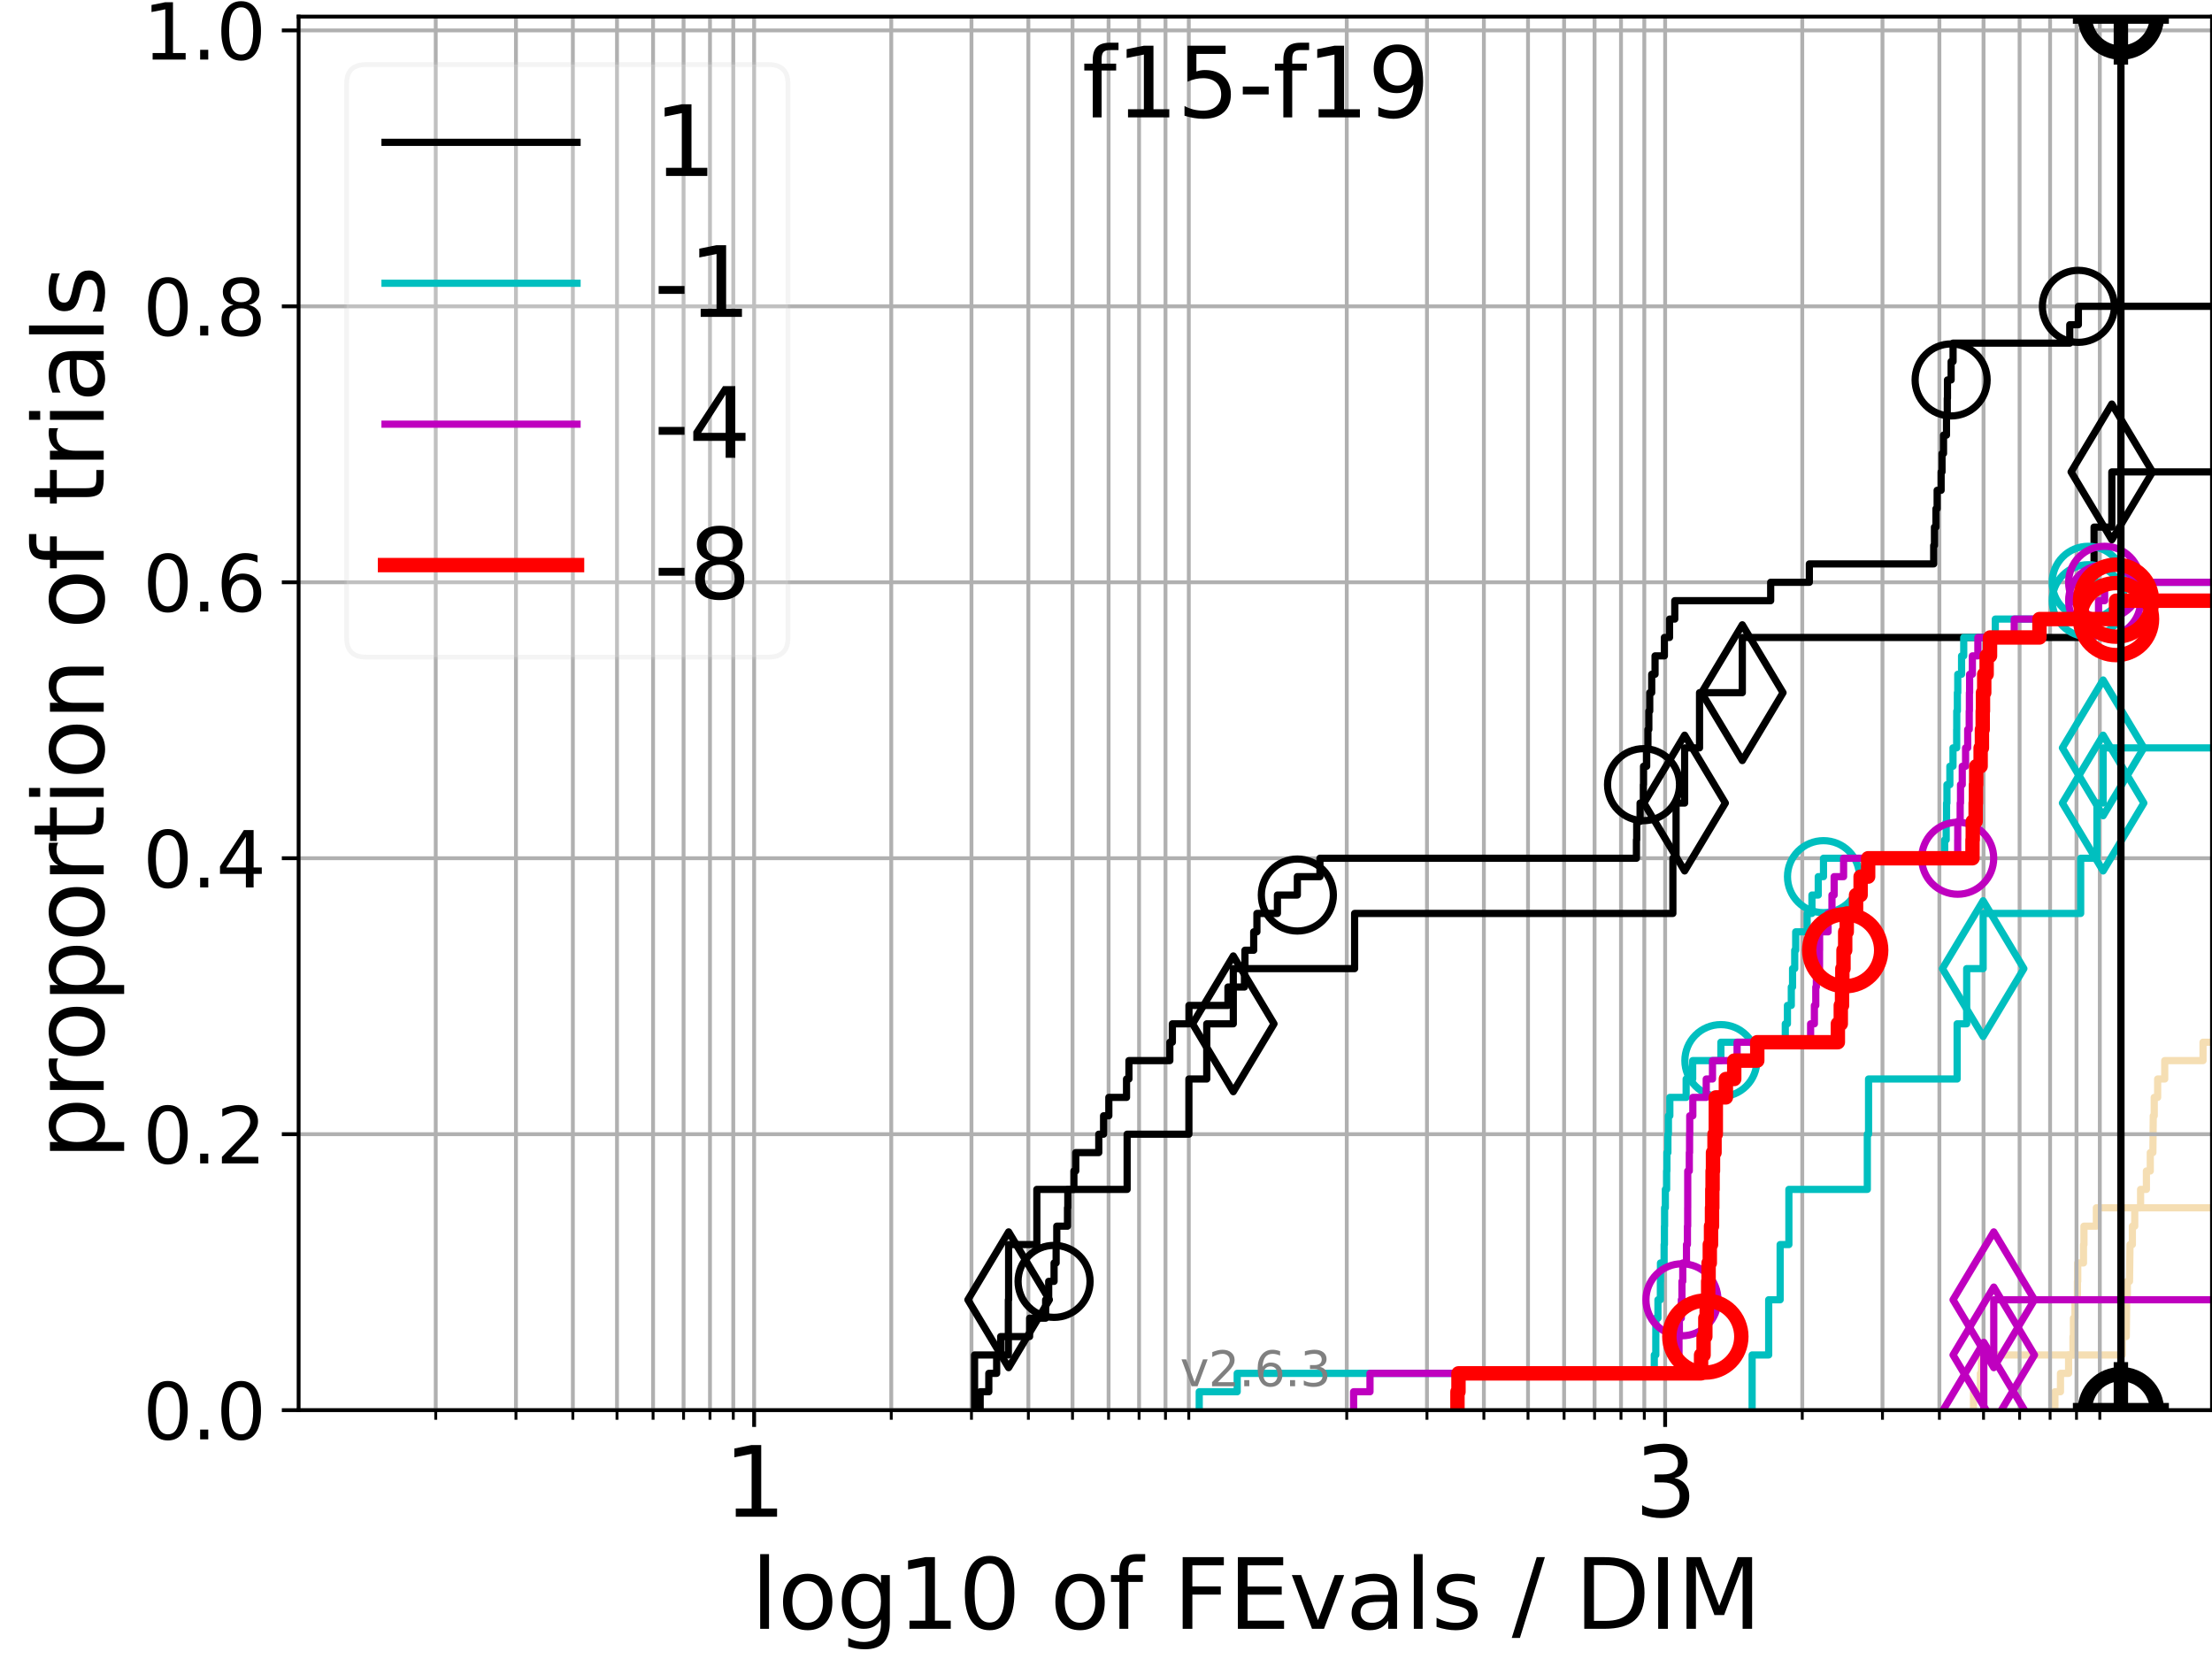 <?xml version="1.0" encoding="utf-8" standalone="no"?>
<!DOCTYPE svg PUBLIC "-//W3C//DTD SVG 1.1//EN"
  "http://www.w3.org/Graphics/SVG/1.1/DTD/svg11.dtd">
<svg xmlns:xlink="http://www.w3.org/1999/xlink" width="460.8pt" height="345.6pt" viewBox="0 0 460.8 345.6" xmlns="http://www.w3.org/2000/svg" version="1.1">
 <defs>
  <style type="text/css">*{stroke-linejoin: round; stroke-linecap: butt}</style>
 </defs>
 <g id="figure_1">
  <g id="patch_1">
   <path d="M 0 345.6 
L 460.8 345.6 
L 460.8 0 
L 0 0 
z
" style="fill: #ffffff"/>
  </g>
  <g id="axes_1">
   <g id="patch_2">
    <path d="M 62.208 293.76 
L 460.8 293.76 
L 460.8 3.456 
L 62.208 3.456 
z
" style="fill: #ffffff"/>
   </g>
   <g id="line2d_1"/>
   <g id="line2d_2"/>
   <g id="line2d_3"/>
   <g id="line2d_4"/>
   <g id="line2d_5">
    <path d="M 411.112 293.76 
L 411.112 289.928 
L 412.557 289.928 
L 412.557 286.095 
L 412.766 286.095 
L 412.766 282.263 
L 442.092 282.263 
L 442.092 278.43 
L 442.942 278.43 
L 443.036 270.766 
L 443.164 270.766 
L 443.164 266.933 
L 443.618 266.933 
L 443.719 259.268 
L 444.211 259.268 
L 444.211 255.436 
L 444.706 255.436 
L 444.706 251.604 
L 445.923 251.604 
L 445.923 247.771 
L 447.135 247.771 
L 447.135 243.939 
L 447.943 243.939 
L 447.943 240.106 
L 448.482 240.106 
L 448.564 232.442 
L 448.765 232.442 
L 448.765 228.609 
L 449.477 228.609 
L 449.477 224.777 
L 450.953 224.777 
L 450.953 220.944 
L 458.93 220.944 
L 458.93 217.112 
L 461.8 217.112 
L 461.8 217.112 
" clip-path="url(#pef58f997ed)" style="fill: none; stroke: #f5deb3; stroke-width: 1.5; stroke-linecap: square"/>
   </g>
   <g id="line2d_6"/>
   <g id="line2d_7"/>
   <g id="line2d_8"/>
   <g id="line2d_9"/>
   <g id="line2d_10"/>
   <g id="line2d_11"/>
   <g id="line2d_12"/>
   <g id="line2d_13"/>
   <g id="line2d_14"/>
   <g id="line2d_15"/>
   <g id="line2d_16"/>
   <g id="line2d_17">
    <path d="M 428.076 293.76 
L 428.076 289.928 
L 429.235 289.928 
L 429.235 286.095 
L 430.926 286.095 
L 430.926 282.263 
L 431.836 282.263 
L 431.836 278.43 
L 431.934 278.43 
L 431.934 274.598 
L 432.254 274.598 
L 432.254 270.766 
L 432.768 270.766 
L 432.768 266.933 
L 432.832 266.933 
L 432.832 263.101 
L 434.03 263.101 
L 434.03 259.268 
L 434.126 259.268 
L 434.126 255.436 
L 436.71 255.436 
L 436.71 251.604 
L 461.8 251.604 
" clip-path="url(#pef58f997ed)" style="fill: none; stroke: #f5deb3; stroke-width: 1.5; stroke-linecap: square"/>
   </g>
   <g id="line2d_18"/>
   <g id="line2d_19">
    <path clip-path="url(#pef58f997ed)" style="fill: none; stroke: #f5deb3; stroke-width: 1.5; stroke-linecap: square"/>
   </g>
   <g id="line2d_20"/>
   <g id="matplotlib.axis_1">
    <g id="xtick_1">
     <g id="line2d_21">
      <path d="M 157.099 293.76 
L 157.099 3.456 
" clip-path="url(#pef58f997ed)" style="fill: none; stroke: #b0b0b0; stroke-width: 0.8; stroke-linecap: square"/>
     </g>
     <g id="line2d_22">
      <defs>
       <path id="m5af2c19be2" d="M 0 0 
L 0 3.5 
" style="stroke: #000000; stroke-width: 0.8"/>
      </defs>
      <g>
       <use xlink:href="#m5af2c19be2" x="157.099" y="293.76" style="stroke: #000000; stroke-width: 0.8"/>
      </g>
     </g>
     <g id="text_1">
      <!-- 1 -->
      <g transform="translate(150.736 315.957) scale(0.2 -0.2)">
       <defs>
        <path id="DejaVuSans-31" d="M 794 531 
L 1825 531 
L 1825 4091 
L 703 3866 
L 703 4441 
L 1819 4666 
L 2450 4666 
L 2450 531 
L 3481 531 
L 3481 0 
L 794 0 
L 794 531 
z
" transform="scale(0.016)"/>
       </defs>
       <use xlink:href="#DejaVuSans-31"/>
      </g>
     </g>
    </g>
    <g id="xtick_2">
     <g id="line2d_23">
      <path d="M 346.88 293.76 
L 346.88 3.456 
" clip-path="url(#pef58f997ed)" style="fill: none; stroke: #b0b0b0; stroke-width: 0.8; stroke-linecap: square"/>
     </g>
     <g id="line2d_24">
      <g>
       <use xlink:href="#m5af2c19be2" x="346.88" y="293.76" style="stroke: #000000; stroke-width: 0.8"/>
      </g>
     </g>
     <g id="text_2">
      <!-- 3 -->
      <g transform="translate(340.518 315.957) scale(0.2 -0.2)">
       <defs>
        <path id="DejaVuSans-33" d="M 2597 2516 
Q 3050 2419 3304 2112 
Q 3559 1806 3559 1356 
Q 3559 666 3084 287 
Q 2609 -91 1734 -91 
Q 1441 -91 1130 -33 
Q 819 25 488 141 
L 488 750 
Q 750 597 1062 519 
Q 1375 441 1716 441 
Q 2309 441 2620 675 
Q 2931 909 2931 1356 
Q 2931 1769 2642 2001 
Q 2353 2234 1838 2234 
L 1294 2234 
L 1294 2753 
L 1863 2753 
Q 2328 2753 2575 2939 
Q 2822 3125 2822 3475 
Q 2822 3834 2567 4026 
Q 2313 4219 1838 4219 
Q 1578 4219 1281 4162 
Q 984 4106 628 3988 
L 628 4550 
Q 988 4650 1302 4700 
Q 1616 4750 1894 4750 
Q 2613 4750 3031 4423 
Q 3450 4097 3450 3541 
Q 3450 3153 3228 2886 
Q 3006 2619 2597 2516 
z
" transform="scale(0.016)"/>
       </defs>
       <use xlink:href="#DejaVuSans-33"/>
      </g>
     </g>
    </g>
    <g id="xtick_3">
     <g id="line2d_25">
      <path d="M 90.773 293.76 
L 90.773 3.456 
" clip-path="url(#pef58f997ed)" style="fill: none; stroke: #b0b0b0; stroke-width: 0.8; stroke-linecap: square"/>
     </g>
     <g id="line2d_26">
      <defs>
       <path id="m6250334d4b" d="M 0 0 
L 0 2 
" style="stroke: #000000; stroke-width: 0.6"/>
      </defs>
      <g>
       <use xlink:href="#m6250334d4b" x="90.773" y="293.76" style="stroke: #000000; stroke-width: 0.6"/>
      </g>
     </g>
    </g>
    <g id="xtick_4">
     <g id="line2d_27">
      <path d="M 107.482 293.76 
L 107.482 3.456 
" clip-path="url(#pef58f997ed)" style="fill: none; stroke: #b0b0b0; stroke-width: 0.8; stroke-linecap: square"/>
     </g>
     <g id="line2d_28">
      <g>
       <use xlink:href="#m6250334d4b" x="107.482" y="293.76" style="stroke: #000000; stroke-width: 0.6"/>
      </g>
     </g>
    </g>
    <g id="xtick_5">
     <g id="line2d_29">
      <path d="M 119.338 293.76 
L 119.338 3.456 
" clip-path="url(#pef58f997ed)" style="fill: none; stroke: #b0b0b0; stroke-width: 0.8; stroke-linecap: square"/>
     </g>
     <g id="line2d_30">
      <g>
       <use xlink:href="#m6250334d4b" x="119.338" y="293.76" style="stroke: #000000; stroke-width: 0.6"/>
      </g>
     </g>
    </g>
    <g id="xtick_6">
     <g id="line2d_31">
      <path d="M 128.534 293.76 
L 128.534 3.456 
" clip-path="url(#pef58f997ed)" style="fill: none; stroke: #b0b0b0; stroke-width: 0.8; stroke-linecap: square"/>
     </g>
     <g id="line2d_32">
      <g>
       <use xlink:href="#m6250334d4b" x="128.534" y="293.76" style="stroke: #000000; stroke-width: 0.6"/>
      </g>
     </g>
    </g>
    <g id="xtick_7">
     <g id="line2d_33">
      <path d="M 136.047 293.76 
L 136.047 3.456 
" clip-path="url(#pef58f997ed)" style="fill: none; stroke: #b0b0b0; stroke-width: 0.8; stroke-linecap: square"/>
     </g>
     <g id="line2d_34">
      <g>
       <use xlink:href="#m6250334d4b" x="136.047" y="293.76" style="stroke: #000000; stroke-width: 0.6"/>
      </g>
     </g>
    </g>
    <g id="xtick_8">
     <g id="line2d_35">
      <path d="M 142.4 293.76 
L 142.4 3.456 
" clip-path="url(#pef58f997ed)" style="fill: none; stroke: #b0b0b0; stroke-width: 0.8; stroke-linecap: square"/>
     </g>
     <g id="line2d_36">
      <g>
       <use xlink:href="#m6250334d4b" x="142.4" y="293.76" style="stroke: #000000; stroke-width: 0.6"/>
      </g>
     </g>
    </g>
    <g id="xtick_9">
     <g id="line2d_37">
      <path d="M 147.903 293.76 
L 147.903 3.456 
" clip-path="url(#pef58f997ed)" style="fill: none; stroke: #b0b0b0; stroke-width: 0.8; stroke-linecap: square"/>
     </g>
     <g id="line2d_38">
      <g>
       <use xlink:href="#m6250334d4b" x="147.903" y="293.76" style="stroke: #000000; stroke-width: 0.6"/>
      </g>
     </g>
    </g>
    <g id="xtick_10">
     <g id="line2d_39">
      <path d="M 152.757 293.76 
L 152.757 3.456 
" clip-path="url(#pef58f997ed)" style="fill: none; stroke: #b0b0b0; stroke-width: 0.8; stroke-linecap: square"/>
     </g>
     <g id="line2d_40">
      <g>
       <use xlink:href="#m6250334d4b" x="152.757" y="293.76" style="stroke: #000000; stroke-width: 0.6"/>
      </g>
     </g>
    </g>
    <g id="xtick_11">
     <g id="line2d_41">
      <path d="M 185.664 293.76 
L 185.664 3.456 
" clip-path="url(#pef58f997ed)" style="fill: none; stroke: #b0b0b0; stroke-width: 0.8; stroke-linecap: square"/>
     </g>
     <g id="line2d_42">
      <g>
       <use xlink:href="#m6250334d4b" x="185.664" y="293.76" style="stroke: #000000; stroke-width: 0.6"/>
      </g>
     </g>
    </g>
    <g id="xtick_12">
     <g id="line2d_43">
      <path d="M 202.373 293.76 
L 202.373 3.456 
" clip-path="url(#pef58f997ed)" style="fill: none; stroke: #b0b0b0; stroke-width: 0.8; stroke-linecap: square"/>
     </g>
     <g id="line2d_44">
      <g>
       <use xlink:href="#m6250334d4b" x="202.373" y="293.76" style="stroke: #000000; stroke-width: 0.6"/>
      </g>
     </g>
    </g>
    <g id="xtick_13">
     <g id="line2d_45">
      <path d="M 214.229 293.76 
L 214.229 3.456 
" clip-path="url(#pef58f997ed)" style="fill: none; stroke: #b0b0b0; stroke-width: 0.8; stroke-linecap: square"/>
     </g>
     <g id="line2d_46">
      <g>
       <use xlink:href="#m6250334d4b" x="214.229" y="293.76" style="stroke: #000000; stroke-width: 0.6"/>
      </g>
     </g>
    </g>
    <g id="xtick_14">
     <g id="line2d_47">
      <path d="M 223.425 293.76 
L 223.425 3.456 
" clip-path="url(#pef58f997ed)" style="fill: none; stroke: #b0b0b0; stroke-width: 0.8; stroke-linecap: square"/>
     </g>
     <g id="line2d_48">
      <g>
       <use xlink:href="#m6250334d4b" x="223.425" y="293.76" style="stroke: #000000; stroke-width: 0.6"/>
      </g>
     </g>
    </g>
    <g id="xtick_15">
     <g id="line2d_49">
      <path d="M 230.938 293.76 
L 230.938 3.456 
" clip-path="url(#pef58f997ed)" style="fill: none; stroke: #b0b0b0; stroke-width: 0.8; stroke-linecap: square"/>
     </g>
     <g id="line2d_50">
      <g>
       <use xlink:href="#m6250334d4b" x="230.938" y="293.76" style="stroke: #000000; stroke-width: 0.6"/>
      </g>
     </g>
    </g>
    <g id="xtick_16">
     <g id="line2d_51">
      <path d="M 237.291 293.76 
L 237.291 3.456 
" clip-path="url(#pef58f997ed)" style="fill: none; stroke: #b0b0b0; stroke-width: 0.8; stroke-linecap: square"/>
     </g>
     <g id="line2d_52">
      <g>
       <use xlink:href="#m6250334d4b" x="237.291" y="293.76" style="stroke: #000000; stroke-width: 0.6"/>
      </g>
     </g>
    </g>
    <g id="xtick_17">
     <g id="line2d_53">
      <path d="M 242.794 293.76 
L 242.794 3.456 
" clip-path="url(#pef58f997ed)" style="fill: none; stroke: #b0b0b0; stroke-width: 0.8; stroke-linecap: square"/>
     </g>
     <g id="line2d_54">
      <g>
       <use xlink:href="#m6250334d4b" x="242.794" y="293.76" style="stroke: #000000; stroke-width: 0.6"/>
      </g>
     </g>
    </g>
    <g id="xtick_18">
     <g id="line2d_55">
      <path d="M 247.648 293.76 
L 247.648 3.456 
" clip-path="url(#pef58f997ed)" style="fill: none; stroke: #b0b0b0; stroke-width: 0.8; stroke-linecap: square"/>
     </g>
     <g id="line2d_56">
      <g>
       <use xlink:href="#m6250334d4b" x="247.648" y="293.76" style="stroke: #000000; stroke-width: 0.6"/>
      </g>
     </g>
    </g>
    <g id="xtick_19">
     <g id="line2d_57">
      <path d="M 280.554 293.76 
L 280.554 3.456 
" clip-path="url(#pef58f997ed)" style="fill: none; stroke: #b0b0b0; stroke-width: 0.8; stroke-linecap: square"/>
     </g>
     <g id="line2d_58">
      <g>
       <use xlink:href="#m6250334d4b" x="280.554" y="293.76" style="stroke: #000000; stroke-width: 0.6"/>
      </g>
     </g>
    </g>
    <g id="xtick_20">
     <g id="line2d_59">
      <path d="M 297.264 293.76 
L 297.264 3.456 
" clip-path="url(#pef58f997ed)" style="fill: none; stroke: #b0b0b0; stroke-width: 0.8; stroke-linecap: square"/>
     </g>
     <g id="line2d_60">
      <g>
       <use xlink:href="#m6250334d4b" x="297.264" y="293.76" style="stroke: #000000; stroke-width: 0.6"/>
      </g>
     </g>
    </g>
    <g id="xtick_21">
     <g id="line2d_61">
      <path d="M 309.119 293.76 
L 309.119 3.456 
" clip-path="url(#pef58f997ed)" style="fill: none; stroke: #b0b0b0; stroke-width: 0.8; stroke-linecap: square"/>
     </g>
     <g id="line2d_62">
      <g>
       <use xlink:href="#m6250334d4b" x="309.119" y="293.76" style="stroke: #000000; stroke-width: 0.6"/>
      </g>
     </g>
    </g>
    <g id="xtick_22">
     <g id="line2d_63">
      <path d="M 318.315 293.76 
L 318.315 3.456 
" clip-path="url(#pef58f997ed)" style="fill: none; stroke: #b0b0b0; stroke-width: 0.8; stroke-linecap: square"/>
     </g>
     <g id="line2d_64">
      <g>
       <use xlink:href="#m6250334d4b" x="318.315" y="293.76" style="stroke: #000000; stroke-width: 0.6"/>
      </g>
     </g>
    </g>
    <g id="xtick_23">
     <g id="line2d_65">
      <path d="M 325.829 293.76 
L 325.829 3.456 
" clip-path="url(#pef58f997ed)" style="fill: none; stroke: #b0b0b0; stroke-width: 0.8; stroke-linecap: square"/>
     </g>
     <g id="line2d_66">
      <g>
       <use xlink:href="#m6250334d4b" x="325.829" y="293.76" style="stroke: #000000; stroke-width: 0.6"/>
      </g>
     </g>
    </g>
    <g id="xtick_24">
     <g id="line2d_67">
      <path d="M 332.181 293.76 
L 332.181 3.456 
" clip-path="url(#pef58f997ed)" style="fill: none; stroke: #b0b0b0; stroke-width: 0.8; stroke-linecap: square"/>
     </g>
     <g id="line2d_68">
      <g>
       <use xlink:href="#m6250334d4b" x="332.181" y="293.76" style="stroke: #000000; stroke-width: 0.6"/>
      </g>
     </g>
    </g>
    <g id="xtick_25">
     <g id="line2d_69">
      <path d="M 337.684 293.76 
L 337.684 3.456 
" clip-path="url(#pef58f997ed)" style="fill: none; stroke: #b0b0b0; stroke-width: 0.8; stroke-linecap: square"/>
     </g>
     <g id="line2d_70">
      <g>
       <use xlink:href="#m6250334d4b" x="337.684" y="293.76" style="stroke: #000000; stroke-width: 0.6"/>
      </g>
     </g>
    </g>
    <g id="xtick_26">
     <g id="line2d_71">
      <path d="M 342.538 293.76 
L 342.538 3.456 
" clip-path="url(#pef58f997ed)" style="fill: none; stroke: #b0b0b0; stroke-width: 0.8; stroke-linecap: square"/>
     </g>
     <g id="line2d_72">
      <g>
       <use xlink:href="#m6250334d4b" x="342.538" y="293.76" style="stroke: #000000; stroke-width: 0.6"/>
      </g>
     </g>
    </g>
    <g id="xtick_27">
     <g id="line2d_73">
      <path d="M 375.445 293.76 
L 375.445 3.456 
" clip-path="url(#pef58f997ed)" style="fill: none; stroke: #b0b0b0; stroke-width: 0.8; stroke-linecap: square"/>
     </g>
     <g id="line2d_74">
      <g>
       <use xlink:href="#m6250334d4b" x="375.445" y="293.76" style="stroke: #000000; stroke-width: 0.6"/>
      </g>
     </g>
    </g>
    <g id="xtick_28">
     <g id="line2d_75">
      <path d="M 392.155 293.76 
L 392.155 3.456 
" clip-path="url(#pef58f997ed)" style="fill: none; stroke: #b0b0b0; stroke-width: 0.8; stroke-linecap: square"/>
     </g>
     <g id="line2d_76">
      <g>
       <use xlink:href="#m6250334d4b" x="392.155" y="293.76" style="stroke: #000000; stroke-width: 0.6"/>
      </g>
     </g>
    </g>
    <g id="xtick_29">
     <g id="line2d_77">
      <path d="M 404.01 293.76 
L 404.01 3.456 
" clip-path="url(#pef58f997ed)" style="fill: none; stroke: #b0b0b0; stroke-width: 0.8; stroke-linecap: square"/>
     </g>
     <g id="line2d_78">
      <g>
       <use xlink:href="#m6250334d4b" x="404.01" y="293.76" style="stroke: #000000; stroke-width: 0.6"/>
      </g>
     </g>
    </g>
    <g id="xtick_30">
     <g id="line2d_79">
      <path d="M 413.206 293.76 
L 413.206 3.456 
" clip-path="url(#pef58f997ed)" style="fill: none; stroke: #b0b0b0; stroke-width: 0.8; stroke-linecap: square"/>
     </g>
     <g id="line2d_80">
      <g>
       <use xlink:href="#m6250334d4b" x="413.206" y="293.76" style="stroke: #000000; stroke-width: 0.6"/>
      </g>
     </g>
    </g>
    <g id="xtick_31">
     <g id="line2d_81">
      <path d="M 420.72 293.76 
L 420.72 3.456 
" clip-path="url(#pef58f997ed)" style="fill: none; stroke: #b0b0b0; stroke-width: 0.8; stroke-linecap: square"/>
     </g>
     <g id="line2d_82">
      <g>
       <use xlink:href="#m6250334d4b" x="420.72" y="293.76" style="stroke: #000000; stroke-width: 0.6"/>
      </g>
     </g>
    </g>
    <g id="xtick_32">
     <g id="line2d_83">
      <path d="M 427.072 293.76 
L 427.072 3.456 
" clip-path="url(#pef58f997ed)" style="fill: none; stroke: #b0b0b0; stroke-width: 0.8; stroke-linecap: square"/>
     </g>
     <g id="line2d_84">
      <g>
       <use xlink:href="#m6250334d4b" x="427.072" y="293.76" style="stroke: #000000; stroke-width: 0.6"/>
      </g>
     </g>
    </g>
    <g id="xtick_33">
     <g id="line2d_85">
      <path d="M 432.575 293.76 
L 432.575 3.456 
" clip-path="url(#pef58f997ed)" style="fill: none; stroke: #b0b0b0; stroke-width: 0.8; stroke-linecap: square"/>
     </g>
     <g id="line2d_86">
      <g>
       <use xlink:href="#m6250334d4b" x="432.575" y="293.76" style="stroke: #000000; stroke-width: 0.6"/>
      </g>
     </g>
    </g>
    <g id="xtick_34">
     <g id="line2d_87">
      <path d="M 437.429 293.76 
L 437.429 3.456 
" clip-path="url(#pef58f997ed)" style="fill: none; stroke: #b0b0b0; stroke-width: 0.8; stroke-linecap: square"/>
     </g>
     <g id="line2d_88">
      <g>
       <use xlink:href="#m6250334d4b" x="437.429" y="293.76" style="stroke: #000000; stroke-width: 0.6"/>
      </g>
     </g>
    </g>
    <g id="text_3">
     <!-- log10 of FEvals / DIM -->
     <g transform="translate(156.431 339.313) scale(0.2 -0.2)">
      <defs>
       <path id="DejaVuSans-6c" d="M 603 4863 
L 1178 4863 
L 1178 0 
L 603 0 
L 603 4863 
z
" transform="scale(0.016)"/>
       <path id="DejaVuSans-6f" d="M 1959 3097 
Q 1497 3097 1228 2736 
Q 959 2375 959 1747 
Q 959 1119 1226 758 
Q 1494 397 1959 397 
Q 2419 397 2687 759 
Q 2956 1122 2956 1747 
Q 2956 2369 2687 2733 
Q 2419 3097 1959 3097 
z
M 1959 3584 
Q 2709 3584 3137 3096 
Q 3566 2609 3566 1747 
Q 3566 888 3137 398 
Q 2709 -91 1959 -91 
Q 1206 -91 779 398 
Q 353 888 353 1747 
Q 353 2609 779 3096 
Q 1206 3584 1959 3584 
z
" transform="scale(0.016)"/>
       <path id="DejaVuSans-67" d="M 2906 1791 
Q 2906 2416 2648 2759 
Q 2391 3103 1925 3103 
Q 1463 3103 1205 2759 
Q 947 2416 947 1791 
Q 947 1169 1205 825 
Q 1463 481 1925 481 
Q 2391 481 2648 825 
Q 2906 1169 2906 1791 
z
M 3481 434 
Q 3481 -459 3084 -895 
Q 2688 -1331 1869 -1331 
Q 1566 -1331 1297 -1286 
Q 1028 -1241 775 -1147 
L 775 -588 
Q 1028 -725 1275 -790 
Q 1522 -856 1778 -856 
Q 2344 -856 2625 -561 
Q 2906 -266 2906 331 
L 2906 616 
Q 2728 306 2450 153 
Q 2172 0 1784 0 
Q 1141 0 747 490 
Q 353 981 353 1791 
Q 353 2603 747 3093 
Q 1141 3584 1784 3584 
Q 2172 3584 2450 3431 
Q 2728 3278 2906 2969 
L 2906 3500 
L 3481 3500 
L 3481 434 
z
" transform="scale(0.016)"/>
       <path id="DejaVuSans-30" d="M 2034 4250 
Q 1547 4250 1301 3770 
Q 1056 3291 1056 2328 
Q 1056 1369 1301 889 
Q 1547 409 2034 409 
Q 2525 409 2770 889 
Q 3016 1369 3016 2328 
Q 3016 3291 2770 3770 
Q 2525 4250 2034 4250 
z
M 2034 4750 
Q 2819 4750 3233 4129 
Q 3647 3509 3647 2328 
Q 3647 1150 3233 529 
Q 2819 -91 2034 -91 
Q 1250 -91 836 529 
Q 422 1150 422 2328 
Q 422 3509 836 4129 
Q 1250 4750 2034 4750 
z
" transform="scale(0.016)"/>
       <path id="DejaVuSans-20" transform="scale(0.016)"/>
       <path id="DejaVuSans-66" d="M 2375 4863 
L 2375 4384 
L 1825 4384 
Q 1516 4384 1395 4259 
Q 1275 4134 1275 3809 
L 1275 3500 
L 2222 3500 
L 2222 3053 
L 1275 3053 
L 1275 0 
L 697 0 
L 697 3053 
L 147 3053 
L 147 3500 
L 697 3500 
L 697 3744 
Q 697 4328 969 4595 
Q 1241 4863 1831 4863 
L 2375 4863 
z
" transform="scale(0.016)"/>
       <path id="DejaVuSans-46" d="M 628 4666 
L 3309 4666 
L 3309 4134 
L 1259 4134 
L 1259 2759 
L 3109 2759 
L 3109 2228 
L 1259 2228 
L 1259 0 
L 628 0 
L 628 4666 
z
" transform="scale(0.016)"/>
       <path id="DejaVuSans-45" d="M 628 4666 
L 3578 4666 
L 3578 4134 
L 1259 4134 
L 1259 2753 
L 3481 2753 
L 3481 2222 
L 1259 2222 
L 1259 531 
L 3634 531 
L 3634 0 
L 628 0 
L 628 4666 
z
" transform="scale(0.016)"/>
       <path id="DejaVuSans-76" d="M 191 3500 
L 800 3500 
L 1894 563 
L 2988 3500 
L 3597 3500 
L 2284 0 
L 1503 0 
L 191 3500 
z
" transform="scale(0.016)"/>
       <path id="DejaVuSans-61" d="M 2194 1759 
Q 1497 1759 1228 1600 
Q 959 1441 959 1056 
Q 959 750 1161 570 
Q 1363 391 1709 391 
Q 2188 391 2477 730 
Q 2766 1069 2766 1631 
L 2766 1759 
L 2194 1759 
z
M 3341 1997 
L 3341 0 
L 2766 0 
L 2766 531 
Q 2569 213 2275 61 
Q 1981 -91 1556 -91 
Q 1019 -91 701 211 
Q 384 513 384 1019 
Q 384 1609 779 1909 
Q 1175 2209 1959 2209 
L 2766 2209 
L 2766 2266 
Q 2766 2663 2505 2880 
Q 2244 3097 1772 3097 
Q 1472 3097 1187 3025 
Q 903 2953 641 2809 
L 641 3341 
Q 956 3463 1253 3523 
Q 1550 3584 1831 3584 
Q 2591 3584 2966 3190 
Q 3341 2797 3341 1997 
z
" transform="scale(0.016)"/>
       <path id="DejaVuSans-73" d="M 2834 3397 
L 2834 2853 
Q 2591 2978 2328 3040 
Q 2066 3103 1784 3103 
Q 1356 3103 1142 2972 
Q 928 2841 928 2578 
Q 928 2378 1081 2264 
Q 1234 2150 1697 2047 
L 1894 2003 
Q 2506 1872 2764 1633 
Q 3022 1394 3022 966 
Q 3022 478 2636 193 
Q 2250 -91 1575 -91 
Q 1294 -91 989 -36 
Q 684 19 347 128 
L 347 722 
Q 666 556 975 473 
Q 1284 391 1588 391 
Q 1994 391 2212 530 
Q 2431 669 2431 922 
Q 2431 1156 2273 1281 
Q 2116 1406 1581 1522 
L 1381 1569 
Q 847 1681 609 1914 
Q 372 2147 372 2553 
Q 372 3047 722 3315 
Q 1072 3584 1716 3584 
Q 2034 3584 2315 3537 
Q 2597 3491 2834 3397 
z
" transform="scale(0.016)"/>
       <path id="DejaVuSans-2f" d="M 1625 4666 
L 2156 4666 
L 531 -594 
L 0 -594 
L 1625 4666 
z
" transform="scale(0.016)"/>
       <path id="DejaVuSans-44" d="M 1259 4147 
L 1259 519 
L 2022 519 
Q 2988 519 3436 956 
Q 3884 1394 3884 2338 
Q 3884 3275 3436 3711 
Q 2988 4147 2022 4147 
L 1259 4147 
z
M 628 4666 
L 1925 4666 
Q 3281 4666 3915 4102 
Q 4550 3538 4550 2338 
Q 4550 1131 3912 565 
Q 3275 0 1925 0 
L 628 0 
L 628 4666 
z
" transform="scale(0.016)"/>
       <path id="DejaVuSans-49" d="M 628 4666 
L 1259 4666 
L 1259 0 
L 628 0 
L 628 4666 
z
" transform="scale(0.016)"/>
       <path id="DejaVuSans-4d" d="M 628 4666 
L 1569 4666 
L 2759 1491 
L 3956 4666 
L 4897 4666 
L 4897 0 
L 4281 0 
L 4281 4097 
L 3078 897 
L 2444 897 
L 1241 4097 
L 1241 0 
L 628 0 
L 628 4666 
z
" transform="scale(0.016)"/>
      </defs>
      <use xlink:href="#DejaVuSans-6c"/>
      <use xlink:href="#DejaVuSans-6f" x="27.783"/>
      <use xlink:href="#DejaVuSans-67" x="88.965"/>
      <use xlink:href="#DejaVuSans-31" x="152.441"/>
      <use xlink:href="#DejaVuSans-30" x="216.064"/>
      <use xlink:href="#DejaVuSans-20" x="279.688"/>
      <use xlink:href="#DejaVuSans-6f" x="311.475"/>
      <use xlink:href="#DejaVuSans-66" x="372.656"/>
      <use xlink:href="#DejaVuSans-20" x="407.861"/>
      <use xlink:href="#DejaVuSans-46" x="439.648"/>
      <use xlink:href="#DejaVuSans-45" x="497.168"/>
      <use xlink:href="#DejaVuSans-76" x="560.352"/>
      <use xlink:href="#DejaVuSans-61" x="619.531"/>
      <use xlink:href="#DejaVuSans-6c" x="680.811"/>
      <use xlink:href="#DejaVuSans-73" x="708.594"/>
      <use xlink:href="#DejaVuSans-20" x="760.693"/>
      <use xlink:href="#DejaVuSans-2f" x="792.48"/>
      <use xlink:href="#DejaVuSans-20" x="826.172"/>
      <use xlink:href="#DejaVuSans-44" x="857.959"/>
      <use xlink:href="#DejaVuSans-49" x="934.961"/>
      <use xlink:href="#DejaVuSans-4d" x="964.453"/>
     </g>
    </g>
   </g>
   <g id="matplotlib.axis_2">
    <g id="ytick_1">
     <g id="line2d_89">
      <path d="M 62.208 293.76 
L 460.8 293.76 
" clip-path="url(#pef58f997ed)" style="fill: none; stroke: #b0b0b0; stroke-width: 0.8; stroke-linecap: square"/>
     </g>
     <g id="line2d_90">
      <defs>
       <path id="m74240c6cd7" d="M 0 0 
L -3.5 0 
" style="stroke: #000000; stroke-width: 0.8"/>
      </defs>
      <g>
       <use xlink:href="#m74240c6cd7" x="62.208" y="293.76" style="stroke: #000000; stroke-width: 0.8"/>
      </g>
     </g>
     <g id="text_4">
      <!-- 0.0 -->
      <g transform="translate(29.763 299.839) scale(0.16 -0.16)">
       <defs>
        <path id="DejaVuSans-2e" d="M 684 794 
L 1344 794 
L 1344 0 
L 684 0 
L 684 794 
z
" transform="scale(0.016)"/>
       </defs>
       <use xlink:href="#DejaVuSans-30"/>
       <use xlink:href="#DejaVuSans-2e" x="63.623"/>
       <use xlink:href="#DejaVuSans-30" x="95.41"/>
      </g>
     </g>
    </g>
    <g id="ytick_2">
     <g id="line2d_91">
      <path d="M 62.208 236.274 
L 460.8 236.274 
" clip-path="url(#pef58f997ed)" style="fill: none; stroke: #b0b0b0; stroke-width: 0.8; stroke-linecap: square"/>
     </g>
     <g id="line2d_92">
      <g>
       <use xlink:href="#m74240c6cd7" x="62.208" y="236.274" style="stroke: #000000; stroke-width: 0.8"/>
      </g>
     </g>
     <g id="text_5">
      <!-- 0.2 -->
      <g transform="translate(29.763 242.353) scale(0.16 -0.16)">
       <defs>
        <path id="DejaVuSans-32" d="M 1228 531 
L 3431 531 
L 3431 0 
L 469 0 
L 469 531 
Q 828 903 1448 1529 
Q 2069 2156 2228 2338 
Q 2531 2678 2651 2914 
Q 2772 3150 2772 3378 
Q 2772 3750 2511 3984 
Q 2250 4219 1831 4219 
Q 1534 4219 1204 4116 
Q 875 4013 500 3803 
L 500 4441 
Q 881 4594 1212 4672 
Q 1544 4750 1819 4750 
Q 2544 4750 2975 4387 
Q 3406 4025 3406 3419 
Q 3406 3131 3298 2873 
Q 3191 2616 2906 2266 
Q 2828 2175 2409 1742 
Q 1991 1309 1228 531 
z
" transform="scale(0.016)"/>
       </defs>
       <use xlink:href="#DejaVuSans-30"/>
       <use xlink:href="#DejaVuSans-2e" x="63.623"/>
       <use xlink:href="#DejaVuSans-32" x="95.41"/>
      </g>
     </g>
    </g>
    <g id="ytick_3">
     <g id="line2d_93">
      <path d="M 62.208 178.788 
L 460.8 178.788 
" clip-path="url(#pef58f997ed)" style="fill: none; stroke: #b0b0b0; stroke-width: 0.8; stroke-linecap: square"/>
     </g>
     <g id="line2d_94">
      <g>
       <use xlink:href="#m74240c6cd7" x="62.208" y="178.788" style="stroke: #000000; stroke-width: 0.8"/>
      </g>
     </g>
     <g id="text_6">
      <!-- 0.4 -->
      <g transform="translate(29.763 184.867) scale(0.16 -0.16)">
       <defs>
        <path id="DejaVuSans-34" d="M 2419 4116 
L 825 1625 
L 2419 1625 
L 2419 4116 
z
M 2253 4666 
L 3047 4666 
L 3047 1625 
L 3713 1625 
L 3713 1100 
L 3047 1100 
L 3047 0 
L 2419 0 
L 2419 1100 
L 313 1100 
L 313 1709 
L 2253 4666 
z
" transform="scale(0.016)"/>
       </defs>
       <use xlink:href="#DejaVuSans-30"/>
       <use xlink:href="#DejaVuSans-2e" x="63.623"/>
       <use xlink:href="#DejaVuSans-34" x="95.41"/>
      </g>
     </g>
    </g>
    <g id="ytick_4">
     <g id="line2d_95">
      <path d="M 62.208 121.302 
L 460.8 121.302 
" clip-path="url(#pef58f997ed)" style="fill: none; stroke: #b0b0b0; stroke-width: 0.8; stroke-linecap: square"/>
     </g>
     <g id="line2d_96">
      <g>
       <use xlink:href="#m74240c6cd7" x="62.208" y="121.302" style="stroke: #000000; stroke-width: 0.8"/>
      </g>
     </g>
     <g id="text_7">
      <!-- 0.6 -->
      <g transform="translate(29.763 127.381) scale(0.16 -0.16)">
       <defs>
        <path id="DejaVuSans-36" d="M 2113 2584 
Q 1688 2584 1439 2293 
Q 1191 2003 1191 1497 
Q 1191 994 1439 701 
Q 1688 409 2113 409 
Q 2538 409 2786 701 
Q 3034 994 3034 1497 
Q 3034 2003 2786 2293 
Q 2538 2584 2113 2584 
z
M 3366 4563 
L 3366 3988 
Q 3128 4100 2886 4159 
Q 2644 4219 2406 4219 
Q 1781 4219 1451 3797 
Q 1122 3375 1075 2522 
Q 1259 2794 1537 2939 
Q 1816 3084 2150 3084 
Q 2853 3084 3261 2657 
Q 3669 2231 3669 1497 
Q 3669 778 3244 343 
Q 2819 -91 2113 -91 
Q 1303 -91 875 529 
Q 447 1150 447 2328 
Q 447 3434 972 4092 
Q 1497 4750 2381 4750 
Q 2619 4750 2861 4703 
Q 3103 4656 3366 4563 
z
" transform="scale(0.016)"/>
       </defs>
       <use xlink:href="#DejaVuSans-30"/>
       <use xlink:href="#DejaVuSans-2e" x="63.623"/>
       <use xlink:href="#DejaVuSans-36" x="95.41"/>
      </g>
     </g>
    </g>
    <g id="ytick_5">
     <g id="line2d_97">
      <path d="M 62.208 63.816 
L 460.8 63.816 
" clip-path="url(#pef58f997ed)" style="fill: none; stroke: #b0b0b0; stroke-width: 0.8; stroke-linecap: square"/>
     </g>
     <g id="line2d_98">
      <g>
       <use xlink:href="#m74240c6cd7" x="62.208" y="63.816" style="stroke: #000000; stroke-width: 0.8"/>
      </g>
     </g>
     <g id="text_8">
      <!-- 0.8 -->
      <g transform="translate(29.763 69.895) scale(0.16 -0.16)">
       <defs>
        <path id="DejaVuSans-38" d="M 2034 2216 
Q 1584 2216 1326 1975 
Q 1069 1734 1069 1313 
Q 1069 891 1326 650 
Q 1584 409 2034 409 
Q 2484 409 2743 651 
Q 3003 894 3003 1313 
Q 3003 1734 2745 1975 
Q 2488 2216 2034 2216 
z
M 1403 2484 
Q 997 2584 770 2862 
Q 544 3141 544 3541 
Q 544 4100 942 4425 
Q 1341 4750 2034 4750 
Q 2731 4750 3128 4425 
Q 3525 4100 3525 3541 
Q 3525 3141 3298 2862 
Q 3072 2584 2669 2484 
Q 3125 2378 3379 2068 
Q 3634 1759 3634 1313 
Q 3634 634 3220 271 
Q 2806 -91 2034 -91 
Q 1263 -91 848 271 
Q 434 634 434 1313 
Q 434 1759 690 2068 
Q 947 2378 1403 2484 
z
M 1172 3481 
Q 1172 3119 1398 2916 
Q 1625 2713 2034 2713 
Q 2441 2713 2670 2916 
Q 2900 3119 2900 3481 
Q 2900 3844 2670 4047 
Q 2441 4250 2034 4250 
Q 1625 4250 1398 4047 
Q 1172 3844 1172 3481 
z
" transform="scale(0.016)"/>
       </defs>
       <use xlink:href="#DejaVuSans-30"/>
       <use xlink:href="#DejaVuSans-2e" x="63.623"/>
       <use xlink:href="#DejaVuSans-38" x="95.41"/>
      </g>
     </g>
    </g>
    <g id="ytick_6">
     <g id="line2d_99">
      <path d="M 62.208 6.33 
L 460.8 6.33 
" clip-path="url(#pef58f997ed)" style="fill: none; stroke: #b0b0b0; stroke-width: 0.8; stroke-linecap: square"/>
     </g>
     <g id="line2d_100">
      <g>
       <use xlink:href="#m74240c6cd7" x="62.208" y="6.33" style="stroke: #000000; stroke-width: 0.8"/>
      </g>
     </g>
     <g id="text_9">
      <!-- 1.0 -->
      <g transform="translate(29.763 12.409) scale(0.16 -0.16)">
       <use xlink:href="#DejaVuSans-31"/>
       <use xlink:href="#DejaVuSans-2e" x="63.623"/>
       <use xlink:href="#DejaVuSans-30" x="95.41"/>
      </g>
     </g>
    </g>
    <g id="text_10">
     <!-- proportion of trials -->
     <g transform="translate(21.604 241.614) rotate(-90) scale(0.2 -0.2)">
      <defs>
       <path id="DejaVuSans-70" d="M 1159 525 
L 1159 -1331 
L 581 -1331 
L 581 3500 
L 1159 3500 
L 1159 2969 
Q 1341 3281 1617 3432 
Q 1894 3584 2278 3584 
Q 2916 3584 3314 3078 
Q 3713 2572 3713 1747 
Q 3713 922 3314 415 
Q 2916 -91 2278 -91 
Q 1894 -91 1617 61 
Q 1341 213 1159 525 
z
M 3116 1747 
Q 3116 2381 2855 2742 
Q 2594 3103 2138 3103 
Q 1681 3103 1420 2742 
Q 1159 2381 1159 1747 
Q 1159 1113 1420 752 
Q 1681 391 2138 391 
Q 2594 391 2855 752 
Q 3116 1113 3116 1747 
z
" transform="scale(0.016)"/>
       <path id="DejaVuSans-72" d="M 2631 2963 
Q 2534 3019 2420 3045 
Q 2306 3072 2169 3072 
Q 1681 3072 1420 2755 
Q 1159 2438 1159 1844 
L 1159 0 
L 581 0 
L 581 3500 
L 1159 3500 
L 1159 2956 
Q 1341 3275 1631 3429 
Q 1922 3584 2338 3584 
Q 2397 3584 2469 3576 
Q 2541 3569 2628 3553 
L 2631 2963 
z
" transform="scale(0.016)"/>
       <path id="DejaVuSans-74" d="M 1172 4494 
L 1172 3500 
L 2356 3500 
L 2356 3053 
L 1172 3053 
L 1172 1153 
Q 1172 725 1289 603 
Q 1406 481 1766 481 
L 2356 481 
L 2356 0 
L 1766 0 
Q 1100 0 847 248 
Q 594 497 594 1153 
L 594 3053 
L 172 3053 
L 172 3500 
L 594 3500 
L 594 4494 
L 1172 4494 
z
" transform="scale(0.016)"/>
       <path id="DejaVuSans-69" d="M 603 3500 
L 1178 3500 
L 1178 0 
L 603 0 
L 603 3500 
z
M 603 4863 
L 1178 4863 
L 1178 4134 
L 603 4134 
L 603 4863 
z
" transform="scale(0.016)"/>
       <path id="DejaVuSans-6e" d="M 3513 2113 
L 3513 0 
L 2938 0 
L 2938 2094 
Q 2938 2591 2744 2837 
Q 2550 3084 2163 3084 
Q 1697 3084 1428 2787 
Q 1159 2491 1159 1978 
L 1159 0 
L 581 0 
L 581 3500 
L 1159 3500 
L 1159 2956 
Q 1366 3272 1645 3428 
Q 1925 3584 2291 3584 
Q 2894 3584 3203 3211 
Q 3513 2838 3513 2113 
z
" transform="scale(0.016)"/>
      </defs>
      <use xlink:href="#DejaVuSans-70"/>
      <use xlink:href="#DejaVuSans-72" x="63.477"/>
      <use xlink:href="#DejaVuSans-6f" x="102.34"/>
      <use xlink:href="#DejaVuSans-70" x="163.521"/>
      <use xlink:href="#DejaVuSans-6f" x="226.998"/>
      <use xlink:href="#DejaVuSans-72" x="288.18"/>
      <use xlink:href="#DejaVuSans-74" x="329.293"/>
      <use xlink:href="#DejaVuSans-69" x="368.502"/>
      <use xlink:href="#DejaVuSans-6f" x="396.285"/>
      <use xlink:href="#DejaVuSans-6e" x="457.467"/>
      <use xlink:href="#DejaVuSans-20" x="520.846"/>
      <use xlink:href="#DejaVuSans-6f" x="552.633"/>
      <use xlink:href="#DejaVuSans-66" x="613.814"/>
      <use xlink:href="#DejaVuSans-20" x="649.02"/>
      <use xlink:href="#DejaVuSans-74" x="680.807"/>
      <use xlink:href="#DejaVuSans-72" x="720.016"/>
      <use xlink:href="#DejaVuSans-69" x="761.129"/>
      <use xlink:href="#DejaVuSans-61" x="788.912"/>
      <use xlink:href="#DejaVuSans-6c" x="850.191"/>
      <use xlink:href="#DejaVuSans-73" x="877.975"/>
     </g>
    </g>
   </g>
   <g id="line2d_101">
    <path d="M 203.021 293.76 
L 203.021 282.263 
L 210.058 282.263 
L 210.058 270.766 
L 210.115 270.766 
L 210.115 259.268 
L 215.993 259.268 
L 215.993 247.771 
L 234.803 247.771 
L 234.803 236.274 
L 247.67 236.274 
L 247.67 224.777 
L 251.388 224.777 
L 251.388 213.28 
L 256.917 213.28 
L 256.917 201.782 
L 282.191 201.782 
L 282.191 190.285 
L 348.49 190.285 
L 348.49 178.788 
L 349.157 178.788 
L 349.157 167.291 
L 350.94 167.291 
L 350.94 155.794 
L 354.044 155.794 
L 354.044 144.297 
L 362.956 144.297 
L 362.956 132.799 
L 433.955 132.799 
L 433.955 121.302 
L 436.233 121.302 
L 436.233 109.805 
L 439.93 109.805 
L 439.93 98.308 
L 439.93 98.308 
L 439.93 98.308 
L 460.8 98.308 
" clip-path="url(#pef58f997ed)" style="fill: none; stroke: #000000; stroke-width: 1.5; stroke-linecap: square"/>
   </g>
   <g id="line2d_102">
    <defs>
     <path id="md63244a743" d="M 0 14.142 
L 8.485 0 
L 0 -14.142 
L -8.485 0 
z
" style="stroke: #000000; stroke-width: 1.5; stroke-linejoin: miter"/>
    </defs>
    <g clip-path="url(#pef58f997ed)">
     <use xlink:href="#md63244a743" x="210.115" y="270.766" style="fill-opacity: 0; stroke: #000000; stroke-width: 1.5; stroke-linejoin: miter"/>
     <use xlink:href="#md63244a743" x="256.917" y="213.28" style="fill-opacity: 0; stroke: #000000; stroke-width: 1.5; stroke-linejoin: miter"/>
     <use xlink:href="#md63244a743" x="350.94" y="167.291" style="fill-opacity: 0; stroke: #000000; stroke-width: 1.5; stroke-linejoin: miter"/>
     <use xlink:href="#md63244a743" x="362.956" y="144.297" style="fill-opacity: 0; stroke: #000000; stroke-width: 1.5; stroke-linejoin: miter"/>
     <use xlink:href="#md63244a743" x="439.93" y="98.308" style="fill-opacity: 0; stroke: #000000; stroke-width: 1.5; stroke-linejoin: miter"/>
    </g>
   </g>
   <g id="line2d_103">
    <path clip-path="url(#pef58f997ed)" style="fill: none; stroke: #000000; stroke-width: 1.5; stroke-linecap: square"/>
    <g clip-path="url(#pef58f997ed)">
     <use xlink:href="#md63244a743" x="-1" y="581.19" style="fill-opacity: 0; stroke: #000000; stroke-width: 1.5; stroke-linejoin: miter"/>
     <use xlink:href="#md63244a743" x="460.8" y="581.19" style="fill-opacity: 0; stroke: #000000; stroke-width: 1.5; stroke-linejoin: miter"/>
    </g>
   </g>
   <g id="line2d_104">
    <path d="M 204.187 293.76 
L 204.187 289.928 
L 205.988 289.928 
L 205.988 286.095 
L 207.622 286.095 
L 207.622 282.263 
L 208.46 282.263 
L 208.46 278.43 
L 214.485 278.43 
L 214.485 274.598 
L 217.827 274.598 
L 217.827 270.766 
L 218.46 270.766 
L 218.46 266.933 
L 219.583 266.933 
L 219.583 263.101 
L 220.011 263.101 
L 220.011 259.268 
L 220.145 259.268 
L 220.145 255.436 
L 222.381 255.436 
L 222.381 251.604 
L 222.445 251.604 
L 222.445 247.771 
L 223.712 247.771 
L 223.712 243.939 
L 224.099 243.939 
L 224.099 240.106 
L 228.896 240.106 
L 228.896 236.274 
L 229.895 236.274 
L 229.895 232.442 
L 230.99 232.442 
L 230.99 228.609 
L 234.678 228.609 
L 234.678 224.777 
L 235.177 224.777 
L 235.177 220.944 
L 243.698 220.944 
L 243.698 217.112 
L 244.224 217.112 
L 244.224 213.28 
L 247.682 213.28 
L 247.682 209.447 
L 255.805 209.447 
L 255.805 205.615 
L 259.245 205.615 
L 259.245 201.782 
L 259.348 201.782 
L 259.348 197.95 
L 261.169 197.95 
L 261.169 194.118 
L 261.839 194.118 
L 261.839 190.285 
L 266.112 190.285 
L 266.112 186.453 
L 270.262 186.453 
L 270.262 182.621 
L 274.969 182.621 
L 274.969 178.788 
L 340.899 178.788 
L 340.899 174.956 
L 340.957 174.956 
L 340.957 171.123 
L 341.659 171.123 
L 341.659 167.291 
L 342.34 167.291 
L 342.34 163.459 
L 342.379 163.459 
L 342.379 159.626 
L 343.035 159.626 
L 343.035 155.794 
L 343.295 155.794 
L 343.295 151.961 
L 343.484 151.961 
L 343.484 148.129 
L 343.67 148.129 
L 343.67 144.297 
L 344.08 144.297 
L 344.08 140.464 
L 344.777 140.464 
L 344.777 136.632 
L 346.72 136.632 
L 346.72 132.799 
L 347.795 132.799 
L 347.795 128.967 
L 348.887 128.967 
L 348.887 125.135 
L 368.864 125.135 
L 368.864 121.302 
L 376.92 121.302 
L 376.92 117.47 
L 402.825 117.47 
L 402.825 113.637 
L 402.983 113.637 
L 402.983 109.805 
L 403.297 109.805 
L 403.297 105.973 
L 403.545 105.973 
L 403.545 102.14 
L 404.371 102.14 
L 404.371 98.308 
L 404.558 98.308 
L 404.558 94.475 
L 404.871 94.475 
L 404.871 90.643 
L 405.49 90.643 
L 405.49 86.811 
L 405.653 86.811 
L 405.653 82.978 
L 405.695 82.978 
L 405.695 79.146 
L 406.455 79.146 
L 406.455 75.313 
L 406.861 75.313 
L 406.861 71.481 
L 431.17 71.481 
L 431.17 67.649 
L 432.963 67.649 
L 432.963 63.816 
L 432.963 63.816 
L 432.963 63.816 
L 460.8 63.816 
" clip-path="url(#pef58f997ed)" style="fill: none; stroke: #000000; stroke-width: 1.5; stroke-linecap: square"/>
   </g>
   <g id="line2d_105">
    <defs>
     <path id="m20668e5eda" d="M 0 7.5 
C 1.989 7.5 3.897 6.71 5.303 5.303 
C 6.71 3.897 7.5 1.989 7.5 0 
C 7.5 -1.989 6.71 -3.897 5.303 -5.303 
C 3.897 -6.71 1.989 -7.5 0 -7.5 
C -1.989 -7.5 -3.897 -6.71 -5.303 -5.303 
C -6.71 -3.897 -7.5 -1.989 -7.5 0 
C -7.5 1.989 -6.71 3.897 -5.303 5.303 
C -3.897 6.71 -1.989 7.5 0 7.5 
z
" style="stroke: #000000; stroke-width: 1.5"/>
    </defs>
    <g clip-path="url(#pef58f997ed)">
     <use xlink:href="#m20668e5eda" x="219.583" y="266.933" style="fill-opacity: 0; stroke: #000000; stroke-width: 1.5"/>
     <use xlink:href="#m20668e5eda" x="270.262" y="186.453" style="fill-opacity: 0; stroke: #000000; stroke-width: 1.5"/>
     <use xlink:href="#m20668e5eda" x="342.379" y="163.459" style="fill-opacity: 0; stroke: #000000; stroke-width: 1.5"/>
     <use xlink:href="#m20668e5eda" x="406.455" y="79.146" style="fill-opacity: 0; stroke: #000000; stroke-width: 1.5"/>
     <use xlink:href="#m20668e5eda" x="432.963" y="63.816" style="fill-opacity: 0; stroke: #000000; stroke-width: 1.5"/>
    </g>
   </g>
   <g id="line2d_106">
    <path clip-path="url(#pef58f997ed)" style="fill: none; stroke: #000000; stroke-width: 1.5; stroke-linecap: square"/>
   </g>
   <g id="line2d_107">
    <path d="M 364.998 293.76 
L 364.998 282.263 
L 368.45 282.263 
L 368.45 270.766 
L 370.837 270.766 
L 370.837 259.268 
L 372.658 259.268 
L 372.658 247.771 
L 388.996 247.771 
L 388.996 236.274 
L 389.254 236.274 
L 389.254 224.777 
L 407.705 224.777 
L 407.705 213.28 
L 409.698 213.28 
L 409.698 201.782 
L 413.126 201.782 
L 413.126 190.285 
L 433.444 190.285 
L 433.444 178.788 
L 436.829 178.788 
L 436.829 167.291 
L 438.119 167.291 
L 438.119 155.794 
L 438.119 155.794 
L 438.119 155.794 
L 460.8 155.794 
" clip-path="url(#pef58f997ed)" style="fill: none; stroke: #00bfbf; stroke-width: 1.5; stroke-linecap: square"/>
   </g>
   <g id="line2d_108">
    <defs>
     <path id="mef5ac84aab" d="M 0 14.142 
L 8.485 0 
L 0 -14.142 
L -8.485 0 
z
" style="stroke: #00bfbf; stroke-width: 1.5; stroke-linejoin: miter"/>
    </defs>
    <g clip-path="url(#pef58f997ed)">
     <use xlink:href="#mef5ac84aab" x="413.126" y="201.782" style="fill-opacity: 0; stroke: #00bfbf; stroke-width: 1.5; stroke-linejoin: miter"/>
     <use xlink:href="#mef5ac84aab" x="438.119" y="167.291" style="fill-opacity: 0; stroke: #00bfbf; stroke-width: 1.5; stroke-linejoin: miter"/>
     <use xlink:href="#mef5ac84aab" x="438.119" y="155.794" style="fill-opacity: 0; stroke: #00bfbf; stroke-width: 1.5; stroke-linejoin: miter"/>
    </g>
   </g>
   <g id="line2d_109">
    <path clip-path="url(#pef58f997ed)" style="fill: none; stroke: #00bfbf; stroke-width: 1.5; stroke-linecap: square"/>
    <g clip-path="url(#pef58f997ed)">
     <use xlink:href="#mef5ac84aab" x="-1" y="581.19" style="fill-opacity: 0; stroke: #00bfbf; stroke-width: 1.5; stroke-linejoin: miter"/>
     <use xlink:href="#mef5ac84aab" x="460.8" y="581.19" style="fill-opacity: 0; stroke: #00bfbf; stroke-width: 1.5; stroke-linejoin: miter"/>
    </g>
   </g>
   <g id="line2d_110">
    <path d="M 249.821 293.76 
L 249.821 289.928 
L 257.731 289.928 
L 257.731 286.095 
L 344.619 286.095 
L 344.619 282.263 
L 344.933 282.263 
L 344.933 278.43 
L 344.94 278.43 
L 344.94 274.598 
L 345.382 274.598 
L 345.382 270.766 
L 345.886 270.766 
L 345.886 266.933 
L 345.908 266.933 
L 345.908 263.101 
L 346.662 263.101 
L 346.662 259.268 
L 346.73 259.268 
L 346.73 255.436 
L 346.766 255.436 
L 346.766 251.604 
L 346.923 251.604 
L 346.923 247.771 
L 347.191 247.771 
L 347.191 243.939 
L 347.246 243.939 
L 347.246 240.106 
L 347.453 240.106 
L 347.453 236.274 
L 347.561 236.274 
L 347.561 232.442 
L 347.857 232.442 
L 347.857 228.609 
L 351.255 228.609 
L 351.255 224.777 
L 352.617 224.777 
L 352.617 220.944 
L 358.491 220.944 
L 358.491 217.112 
L 371.91 217.112 
L 371.91 213.28 
L 372.355 213.28 
L 372.355 209.447 
L 373.16 209.447 
L 373.16 205.615 
L 373.423 205.615 
L 373.423 201.782 
L 373.872 201.782 
L 373.872 197.95 
L 374.079 197.95 
L 374.079 194.118 
L 376.461 194.118 
L 376.461 190.285 
L 377.459 190.285 
L 377.459 186.453 
L 378.776 186.453 
L 378.776 182.621 
L 379.866 182.621 
L 379.866 178.788 
L 405.11 178.788 
L 405.11 174.956 
L 405.429 174.956 
L 405.429 171.123 
L 405.503 171.123 
L 405.503 167.291 
L 405.585 167.291 
L 405.585 163.459 
L 406.192 163.459 
L 406.192 159.626 
L 406.845 159.626 
L 406.845 155.794 
L 407.609 155.794 
L 407.609 151.961 
L 407.628 151.961 
L 407.628 148.129 
L 407.756 148.129 
L 407.756 144.297 
L 407.839 144.297 
L 407.839 140.464 
L 408.631 140.464 
L 408.631 136.632 
L 409.081 136.632 
L 409.081 132.799 
L 415.659 132.799 
L 415.659 128.967 
L 434.007 128.967 
L 434.007 125.135 
L 435.016 125.135 
L 435.016 121.302 
L 435.016 121.302 
L 435.016 121.302 
L 460.8 121.302 
" clip-path="url(#pef58f997ed)" style="fill: none; stroke: #00bfbf; stroke-width: 1.5; stroke-linecap: square"/>
   </g>
   <g id="line2d_111">
    <defs>
     <path id="m83e780ae5f" d="M 0 7.5 
C 1.989 7.5 3.897 6.71 5.303 5.303 
C 6.71 3.897 7.5 1.989 7.5 0 
C 7.5 -1.989 6.71 -3.897 5.303 -5.303 
C 3.897 -6.71 1.989 -7.5 0 -7.5 
C -1.989 -7.5 -3.897 -6.71 -5.303 -5.303 
C -6.71 -3.897 -7.5 -1.989 -7.5 0 
C -7.5 1.989 -6.71 3.897 -5.303 5.303 
C -3.897 6.71 -1.989 7.5 0 7.5 
z
" style="stroke: #00bfbf; stroke-width: 1.5"/>
    </defs>
    <g clip-path="url(#pef58f997ed)">
     <use xlink:href="#m83e780ae5f" x="358.491" y="220.944" style="fill-opacity: 0; stroke: #00bfbf; stroke-width: 1.5"/>
     <use xlink:href="#m83e780ae5f" x="379.866" y="182.621" style="fill-opacity: 0; stroke: #00bfbf; stroke-width: 1.5"/>
     <use xlink:href="#m83e780ae5f" x="435.016" y="125.135" style="fill-opacity: 0; stroke: #00bfbf; stroke-width: 1.5"/>
     <use xlink:href="#m83e780ae5f" x="435.016" y="121.302" style="fill-opacity: 0; stroke: #00bfbf; stroke-width: 1.5"/>
    </g>
   </g>
   <g id="line2d_112">
    <path clip-path="url(#pef58f997ed)" style="fill: none; stroke: #00bfbf; stroke-width: 1.5; stroke-linecap: square"/>
   </g>
   <g id="line2d_113">
    <path d="M 413.263 293.76 
L 413.263 282.263 
L 415.338 282.263 
L 415.338 270.766 
L 415.338 270.766 
L 415.338 270.766 
L 460.8 270.766 
" clip-path="url(#pef58f997ed)" style="fill: none; stroke: #bf00bf; stroke-width: 1.5; stroke-linecap: square"/>
   </g>
   <g id="line2d_114">
    <defs>
     <path id="m980978958d" d="M 0 14.142 
L 8.485 0 
L 0 -14.142 
L -8.485 0 
z
" style="stroke: #bf00bf; stroke-width: 1.5; stroke-linejoin: miter"/>
    </defs>
    <g clip-path="url(#pef58f997ed)">
     <use xlink:href="#m980978958d" x="413.263" y="293.76" style="fill-opacity: 0; stroke: #bf00bf; stroke-width: 1.5; stroke-linejoin: miter"/>
     <use xlink:href="#m980978958d" x="415.338" y="282.263" style="fill-opacity: 0; stroke: #bf00bf; stroke-width: 1.5; stroke-linejoin: miter"/>
     <use xlink:href="#m980978958d" x="415.338" y="270.766" style="fill-opacity: 0; stroke: #bf00bf; stroke-width: 1.5; stroke-linejoin: miter"/>
    </g>
   </g>
   <g id="line2d_115">
    <path clip-path="url(#pef58f997ed)" style="fill: none; stroke: #bf00bf; stroke-width: 1.5; stroke-linecap: square"/>
    <g clip-path="url(#pef58f997ed)">
     <use xlink:href="#m980978958d" x="-1" y="581.19" style="fill-opacity: 0; stroke: #bf00bf; stroke-width: 1.5; stroke-linejoin: miter"/>
     <use xlink:href="#m980978958d" x="460.8" y="581.19" style="fill-opacity: 0; stroke: #bf00bf; stroke-width: 1.5; stroke-linejoin: miter"/>
    </g>
   </g>
   <g id="line2d_116">
    <path d="M 281.982 293.76 
L 281.982 289.928 
L 285.395 289.928 
L 285.395 286.095 
L 349.494 286.095 
L 349.494 282.263 
L 349.768 282.263 
L 349.768 278.43 
L 349.842 278.43 
L 349.842 274.598 
L 350.253 274.598 
L 350.253 270.766 
L 350.38 270.766 
L 350.38 266.933 
L 350.55 266.933 
L 350.55 263.101 
L 351.325 263.101 
L 351.325 259.268 
L 351.521 259.268 
L 351.521 255.436 
L 351.576 255.436 
L 351.576 251.604 
L 351.585 251.604 
L 351.585 247.771 
L 351.586 247.771 
L 351.586 243.939 
L 351.914 243.939 
L 351.914 240.106 
L 351.969 240.106 
L 351.969 236.274 
L 352.003 236.274 
L 352.003 232.442 
L 352.647 232.442 
L 352.647 228.609 
L 355.438 228.609 
L 355.438 224.777 
L 356.742 224.777 
L 356.742 220.944 
L 361.869 220.944 
L 361.869 217.112 
L 377.183 217.112 
L 377.183 213.28 
L 377.971 213.28 
L 377.971 209.447 
L 378.261 209.447 
L 378.261 205.615 
L 378.381 205.615 
L 378.381 201.782 
L 379.041 201.782 
L 379.041 197.95 
L 379.056 197.95 
L 379.056 194.118 
L 380.82 194.118 
L 380.82 190.285 
L 381.632 190.285 
L 381.632 186.453 
L 382.087 186.453 
L 382.087 182.621 
L 384.054 182.621 
L 384.054 178.788 
L 407.823 178.788 
L 407.823 174.956 
L 407.836 174.956 
L 407.836 171.123 
L 408.338 171.123 
L 408.338 167.291 
L 408.412 167.291 
L 408.412 163.459 
L 408.775 163.459 
L 408.775 159.626 
L 409.468 159.626 
L 409.468 155.794 
L 409.907 155.794 
L 409.907 151.961 
L 410.225 151.961 
L 410.225 148.129 
L 410.264 148.129 
L 410.264 144.297 
L 410.305 144.297 
L 410.305 140.464 
L 410.883 140.464 
L 410.883 136.632 
L 412.026 136.632 
L 412.026 132.799 
L 419.603 132.799 
L 419.603 128.967 
L 437.164 128.967 
L 437.164 125.135 
L 438.436 125.135 
L 438.436 121.302 
L 438.436 121.302 
L 438.436 121.302 
L 460.8 121.302 
" clip-path="url(#pef58f997ed)" style="fill: none; stroke: #bf00bf; stroke-width: 1.5; stroke-linecap: square"/>
   </g>
   <g id="line2d_117">
    <defs>
     <path id="m1d0632aac6" d="M 0 7.5 
C 1.989 7.5 3.897 6.71 5.303 5.303 
C 6.71 3.897 7.5 1.989 7.5 0 
C 7.5 -1.989 6.71 -3.897 5.303 -5.303 
C 3.897 -6.71 1.989 -7.5 0 -7.5 
C -1.989 -7.5 -3.897 -6.71 -5.303 -5.303 
C -6.71 -3.897 -7.5 -1.989 -7.5 0 
C -7.5 1.989 -6.71 3.897 -5.303 5.303 
C -3.897 6.71 -1.989 7.5 0 7.5 
z
" style="stroke: #bf00bf; stroke-width: 1.5"/>
    </defs>
    <g clip-path="url(#pef58f997ed)">
     <use xlink:href="#m1d0632aac6" x="350.38" y="270.766" style="fill-opacity: 0; stroke: #bf00bf; stroke-width: 1.5"/>
     <use xlink:href="#m1d0632aac6" x="407.823" y="178.788" style="fill-opacity: 0; stroke: #bf00bf; stroke-width: 1.5"/>
     <use xlink:href="#m1d0632aac6" x="438.436" y="125.135" style="fill-opacity: 0; stroke: #bf00bf; stroke-width: 1.5"/>
     <use xlink:href="#m1d0632aac6" x="438.436" y="121.302" style="fill-opacity: 0; stroke: #bf00bf; stroke-width: 1.5"/>
    </g>
   </g>
   <g id="line2d_118">
    <path clip-path="url(#pef58f997ed)" style="fill: none; stroke: #bf00bf; stroke-width: 1.5; stroke-linecap: square"/>
   </g>
   <g id="line2d_119"/>
   <g id="line2d_120">
    <path d="M 303.614 293.76 
L 303.614 289.928 
L 303.828 289.928 
L 303.828 286.095 
L 354.365 286.095 
L 354.365 282.263 
L 354.886 282.263 
L 354.886 278.43 
L 355.253 278.43 
L 355.253 274.598 
L 355.537 274.598 
L 355.537 270.766 
L 355.845 270.766 
L 355.845 266.933 
L 355.932 266.933 
L 355.932 263.101 
L 356.183 263.101 
L 356.183 259.268 
L 356.437 259.268 
L 356.437 255.436 
L 356.642 255.436 
L 356.642 251.604 
L 356.703 251.604 
L 356.703 247.771 
L 356.764 247.771 
L 356.764 243.939 
L 356.847 243.939 
L 356.847 240.106 
L 357.166 240.106 
L 357.166 236.274 
L 357.434 236.274 
L 357.434 232.442 
L 357.436 232.442 
L 357.436 228.609 
L 359.531 228.609 
L 359.531 224.777 
L 361.271 224.777 
L 361.271 220.944 
L 366.072 220.944 
L 366.072 217.112 
L 382.861 217.112 
L 382.861 213.28 
L 383.469 213.28 
L 383.469 209.447 
L 383.731 209.447 
L 383.731 205.615 
L 383.792 205.615 
L 383.792 201.782 
L 384.033 201.782 
L 384.033 197.95 
L 384.388 197.95 
L 384.388 194.118 
L 384.712 194.118 
L 384.712 190.285 
L 386.65 190.285 
L 386.65 186.453 
L 387.599 186.453 
L 387.599 182.621 
L 389.169 182.621 
L 389.169 178.788 
L 410.907 178.788 
L 410.907 174.956 
L 410.963 174.956 
L 410.963 171.123 
L 411.562 171.123 
L 411.562 167.291 
L 411.617 167.291 
L 411.617 163.459 
L 411.678 163.459 
L 411.678 159.626 
L 412.6 159.626 
L 412.6 155.794 
L 412.87 155.794 
L 412.87 151.961 
L 413.036 151.961 
L 413.036 148.129 
L 413.09 148.129 
L 413.09 144.297 
L 413.352 144.297 
L 413.352 140.464 
L 413.854 140.464 
L 413.854 136.632 
L 414.559 136.632 
L 414.559 132.799 
L 424.853 132.799 
L 424.853 128.967 
L 440.811 128.967 
L 440.811 125.135 
L 440.811 125.135 
L 440.811 125.135 
L 460.8 125.135 
" clip-path="url(#pef58f997ed)" style="fill: none; stroke: #ff0000; stroke-width: 3; stroke-linecap: square"/>
   </g>
   <g id="line2d_121">
    <defs>
     <path id="m90c24cb999" d="M 0 7.5 
C 1.989 7.5 3.897 6.71 5.303 5.303 
C 6.71 3.897 7.5 1.989 7.5 0 
C 7.5 -1.989 6.71 -3.897 5.303 -5.303 
C 3.897 -6.71 1.989 -7.5 0 -7.5 
C -1.989 -7.5 -3.897 -6.71 -5.303 -5.303 
C -6.71 -3.897 -7.5 -1.989 -7.5 0 
C -7.5 1.989 -6.71 3.897 -5.303 5.303 
C -3.897 6.71 -1.989 7.5 0 7.5 
z
" style="stroke: #ff0000; stroke-width: 3"/>
    </defs>
    <g clip-path="url(#pef58f997ed)">
     <use xlink:href="#m90c24cb999" x="355.253" y="278.43" style="fill-opacity: 0; stroke: #ff0000; stroke-width: 3"/>
     <use xlink:href="#m90c24cb999" x="384.388" y="197.95" style="fill-opacity: 0; stroke: #ff0000; stroke-width: 3"/>
     <use xlink:href="#m90c24cb999" x="440.811" y="128.967" style="fill-opacity: 0; stroke: #ff0000; stroke-width: 3"/>
     <use xlink:href="#m90c24cb999" x="440.811" y="125.135" style="fill-opacity: 0; stroke: #ff0000; stroke-width: 3"/>
    </g>
   </g>
   <g id="line2d_122">
    <path clip-path="url(#pef58f997ed)" style="fill: none; stroke: #ff0000; stroke-width: 3; stroke-linecap: square"/>
   </g>
   <g id="line2d_123">
    <path d="M 441.819 293.76 
L 441.819 3.456 
" clip-path="url(#pef58f997ed)" style="fill: none; stroke: #000000; stroke-width: 1.5; stroke-linecap: square"/>
    <defs>
     <path id="m4d8a238902" d="M -10 0 
L 10 0 
M 0 10 
L 0 -10 
" style="stroke: #000000; stroke-width: 3"/>
    </defs>
    <g clip-path="url(#pef58f997ed)">
     <use xlink:href="#m4d8a238902" x="441.819" y="293.76" style="stroke: #000000; stroke-width: 3"/>
     <use xlink:href="#m4d8a238902" x="441.819" y="3.456" style="stroke: #000000; stroke-width: 3"/>
    </g>
   </g>
   <g id="line2d_124">
    <path d="M 441.819 293.76 
L 441.819 3.456 
" clip-path="url(#pef58f997ed)" style="fill: none; stroke: #000000; stroke-width: 1.5; stroke-linecap: square"/>
    <defs>
     <path id="m0e6d0e2d82" d="M 0 7.5 
C 1.989 7.5 3.897 6.71 5.303 5.303 
C 6.71 3.897 7.5 1.989 7.5 0 
C 7.5 -1.989 6.71 -3.897 5.303 -5.303 
C 3.897 -6.71 1.989 -7.5 0 -7.5 
C -1.989 -7.5 -3.897 -6.71 -5.303 -5.303 
C -6.71 -3.897 -7.5 -1.989 -7.5 0 
C -7.5 1.989 -6.71 3.897 -5.303 5.303 
C -3.897 6.71 -1.989 7.5 0 7.5 
z
" style="stroke: #000000; stroke-width: 3"/>
    </defs>
    <g clip-path="url(#pef58f997ed)">
     <use xlink:href="#m0e6d0e2d82" x="441.819" y="293.76" style="fill-opacity: 0; stroke: #000000; stroke-width: 3"/>
     <use xlink:href="#m0e6d0e2d82" x="441.819" y="3.456" style="fill-opacity: 0; stroke: #000000; stroke-width: 3"/>
    </g>
   </g>
   <g id="patch_3">
    <path d="M 62.208 293.76 
L 62.208 3.456 
" style="fill: none; stroke: #000000; stroke-width: 0.8; stroke-linejoin: miter; stroke-linecap: square"/>
   </g>
   <g id="patch_4">
    <path d="M 460.8 293.76 
L 460.8 3.456 
" style="fill: none; stroke: #000000; stroke-width: 0.8; stroke-linejoin: miter; stroke-linecap: square"/>
   </g>
   <g id="patch_5">
    <path d="M 62.208 293.76 
L 460.8 293.76 
" style="fill: none; stroke: #000000; stroke-width: 0.8; stroke-linejoin: miter; stroke-linecap: square"/>
   </g>
   <g id="patch_6">
    <path d="M 62.208 3.456 
L 460.8 3.456 
" style="fill: none; stroke: #000000; stroke-width: 0.8; stroke-linejoin: miter; stroke-linecap: square"/>
   </g>
   <g id="text_11">
    <!-- f15-f19 -->
    <g transform="translate(225.406 24.459) scale(0.2 -0.2)">
     <defs>
      <path id="DejaVuSans-35" d="M 691 4666 
L 3169 4666 
L 3169 4134 
L 1269 4134 
L 1269 2991 
Q 1406 3038 1543 3061 
Q 1681 3084 1819 3084 
Q 2600 3084 3056 2656 
Q 3513 2228 3513 1497 
Q 3513 744 3044 326 
Q 2575 -91 1722 -91 
Q 1428 -91 1123 -41 
Q 819 9 494 109 
L 494 744 
Q 775 591 1075 516 
Q 1375 441 1709 441 
Q 2250 441 2565 725 
Q 2881 1009 2881 1497 
Q 2881 1984 2565 2268 
Q 2250 2553 1709 2553 
Q 1456 2553 1204 2497 
Q 953 2441 691 2322 
L 691 4666 
z
" transform="scale(0.016)"/>
      <path id="DejaVuSans-2d" d="M 313 2009 
L 1997 2009 
L 1997 1497 
L 313 1497 
L 313 2009 
z
" transform="scale(0.016)"/>
      <path id="DejaVuSans-39" d="M 703 97 
L 703 672 
Q 941 559 1184 500 
Q 1428 441 1663 441 
Q 2288 441 2617 861 
Q 2947 1281 2994 2138 
Q 2813 1869 2534 1725 
Q 2256 1581 1919 1581 
Q 1219 1581 811 2004 
Q 403 2428 403 3163 
Q 403 3881 828 4315 
Q 1253 4750 1959 4750 
Q 2769 4750 3195 4129 
Q 3622 3509 3622 2328 
Q 3622 1225 3098 567 
Q 2575 -91 1691 -91 
Q 1453 -91 1209 -44 
Q 966 3 703 97 
z
M 1959 2075 
Q 2384 2075 2632 2365 
Q 2881 2656 2881 3163 
Q 2881 3666 2632 3958 
Q 2384 4250 1959 4250 
Q 1534 4250 1286 3958 
Q 1038 3666 1038 3163 
Q 1038 2656 1286 2365 
Q 1534 2075 1959 2075 
z
" transform="scale(0.016)"/>
     </defs>
     <use xlink:href="#DejaVuSans-66"/>
     <use xlink:href="#DejaVuSans-31" x="35.205"/>
     <use xlink:href="#DejaVuSans-35" x="98.828"/>
     <use xlink:href="#DejaVuSans-2d" x="162.451"/>
     <use xlink:href="#DejaVuSans-66" x="198.535"/>
     <use xlink:href="#DejaVuSans-31" x="233.74"/>
     <use xlink:href="#DejaVuSans-39" x="297.363"/>
    </g>
   </g>
   <g id="text_12">
    <!-- absolute targets -->
    <g transform="translate(62.208 608.591) scale(0.14 -0.14)">
     <defs>
      <path id="DejaVuSans-62" d="M 3116 1747 
Q 3116 2381 2855 2742 
Q 2594 3103 2138 3103 
Q 1681 3103 1420 2742 
Q 1159 2381 1159 1747 
Q 1159 1113 1420 752 
Q 1681 391 2138 391 
Q 2594 391 2855 752 
Q 3116 1113 3116 1747 
z
M 1159 2969 
Q 1341 3281 1617 3432 
Q 1894 3584 2278 3584 
Q 2916 3584 3314 3078 
Q 3713 2572 3713 1747 
Q 3713 922 3314 415 
Q 2916 -91 2278 -91 
Q 1894 -91 1617 61 
Q 1341 213 1159 525 
L 1159 0 
L 581 0 
L 581 4863 
L 1159 4863 
L 1159 2969 
z
" transform="scale(0.016)"/>
      <path id="DejaVuSans-75" d="M 544 1381 
L 544 3500 
L 1119 3500 
L 1119 1403 
Q 1119 906 1312 657 
Q 1506 409 1894 409 
Q 2359 409 2629 706 
Q 2900 1003 2900 1516 
L 2900 3500 
L 3475 3500 
L 3475 0 
L 2900 0 
L 2900 538 
Q 2691 219 2414 64 
Q 2138 -91 1772 -91 
Q 1169 -91 856 284 
Q 544 659 544 1381 
z
M 1991 3584 
L 1991 3584 
z
" transform="scale(0.016)"/>
      <path id="DejaVuSans-65" d="M 3597 1894 
L 3597 1613 
L 953 1613 
Q 991 1019 1311 708 
Q 1631 397 2203 397 
Q 2534 397 2845 478 
Q 3156 559 3463 722 
L 3463 178 
Q 3153 47 2828 -22 
Q 2503 -91 2169 -91 
Q 1331 -91 842 396 
Q 353 884 353 1716 
Q 353 2575 817 3079 
Q 1281 3584 2069 3584 
Q 2775 3584 3186 3129 
Q 3597 2675 3597 1894 
z
M 3022 2063 
Q 3016 2534 2758 2815 
Q 2500 3097 2075 3097 
Q 1594 3097 1305 2825 
Q 1016 2553 972 2059 
L 3022 2063 
z
" transform="scale(0.016)"/>
     </defs>
     <use xlink:href="#DejaVuSans-61"/>
     <use xlink:href="#DejaVuSans-62" x="61.279"/>
     <use xlink:href="#DejaVuSans-73" x="124.756"/>
     <use xlink:href="#DejaVuSans-6f" x="176.855"/>
     <use xlink:href="#DejaVuSans-6c" x="238.037"/>
     <use xlink:href="#DejaVuSans-75" x="265.82"/>
     <use xlink:href="#DejaVuSans-74" x="329.199"/>
     <use xlink:href="#DejaVuSans-65" x="368.408"/>
     <use xlink:href="#DejaVuSans-20" x="429.932"/>
     <use xlink:href="#DejaVuSans-74" x="461.719"/>
     <use xlink:href="#DejaVuSans-61" x="500.928"/>
     <use xlink:href="#DejaVuSans-72" x="562.207"/>
     <use xlink:href="#DejaVuSans-67" x="601.57"/>
     <use xlink:href="#DejaVuSans-65" x="665.047"/>
     <use xlink:href="#DejaVuSans-74" x="726.57"/>
     <use xlink:href="#DejaVuSans-73" x="765.779"/>
    </g>
   </g>
   <g id="text_13">
    <!-- v2.6.3 -->
    <g style="fill: #808080" transform="translate(245.823 288.777) scale(0.1 -0.1)">
     <use xlink:href="#DejaVuSans-76"/>
     <use xlink:href="#DejaVuSans-32" x="59.18"/>
     <use xlink:href="#DejaVuSans-2e" x="122.803"/>
     <use xlink:href="#DejaVuSans-36" x="154.59"/>
     <use xlink:href="#DejaVuSans-2e" x="218.213"/>
     <use xlink:href="#DejaVuSans-33" x="250"/>
    </g>
   </g>
   <g id="legend_1">
    <g id="patch_7">
     <path d="M 76.208 136.881 
L 160.149 136.881 
Q 164.149 136.881 164.149 132.881 
L 164.149 17.456 
Q 164.149 13.456 160.149 13.456 
L 76.208 13.456 
Q 72.208 13.456 72.208 17.456 
L 72.208 132.881 
Q 72.208 136.881 76.208 136.881 
z
" style="fill: #ffffff; opacity: 0.2; stroke: #cccccc; stroke-linejoin: miter"/>
    </g>
    <g id="line2d_125">
     <path d="M 80.208 29.653 
L 80.208 29.653 
L 100.208 29.653 
L 100.208 29.653 
L 120.208 29.653 
" style="fill: none; stroke: #000000; stroke-width: 1.5; stroke-linecap: square"/>
    </g>
    <g id="text_14">
     <!-- 1 -->
     <g transform="translate(136.208 36.653) scale(0.2 -0.2)">
      <use xlink:href="#DejaVuSans-31"/>
     </g>
    </g>
    <g id="line2d_126">
     <path d="M 80.208 59.009 
L 80.208 59.009 
L 100.208 59.009 
L 100.208 59.009 
L 120.208 59.009 
" style="fill: none; stroke: #00bfbf; stroke-width: 1.5; stroke-linecap: square"/>
    </g>
    <g id="text_15">
     <!-- -1 -->
     <g transform="translate(136.208 66.009) scale(0.2 -0.2)">
      <use xlink:href="#DejaVuSans-2d"/>
      <use xlink:href="#DejaVuSans-31" x="36.084"/>
     </g>
    </g>
    <g id="line2d_127">
     <path d="M 80.208 88.365 
L 80.208 88.365 
L 100.208 88.365 
L 100.208 88.365 
L 120.208 88.365 
" style="fill: none; stroke: #bf00bf; stroke-width: 1.5; stroke-linecap: square"/>
    </g>
    <g id="text_16">
     <!-- -4 -->
     <g transform="translate(136.208 95.365) scale(0.2 -0.2)">
      <use xlink:href="#DejaVuSans-2d"/>
      <use xlink:href="#DejaVuSans-34" x="36.084"/>
     </g>
    </g>
    <g id="line2d_128">
     <path d="M 80.208 117.722 
L 80.208 117.722 
L 100.208 117.722 
L 100.208 117.722 
L 120.208 117.722 
" style="fill: none; stroke: #ff0000; stroke-width: 3; stroke-linecap: square"/>
    </g>
    <g id="text_17">
     <!-- -8 -->
     <g transform="translate(136.208 124.722) scale(0.2 -0.2)">
      <use xlink:href="#DejaVuSans-2d"/>
      <use xlink:href="#DejaVuSans-38" x="36.084"/>
     </g>
    </g>
   </g>
  </g>
 </g>
 <defs>
  <clipPath id="pef58f997ed">
   <rect x="62.208" y="3.456" width="398.592" height="290.304"/>
  </clipPath>
 </defs>
</svg>
